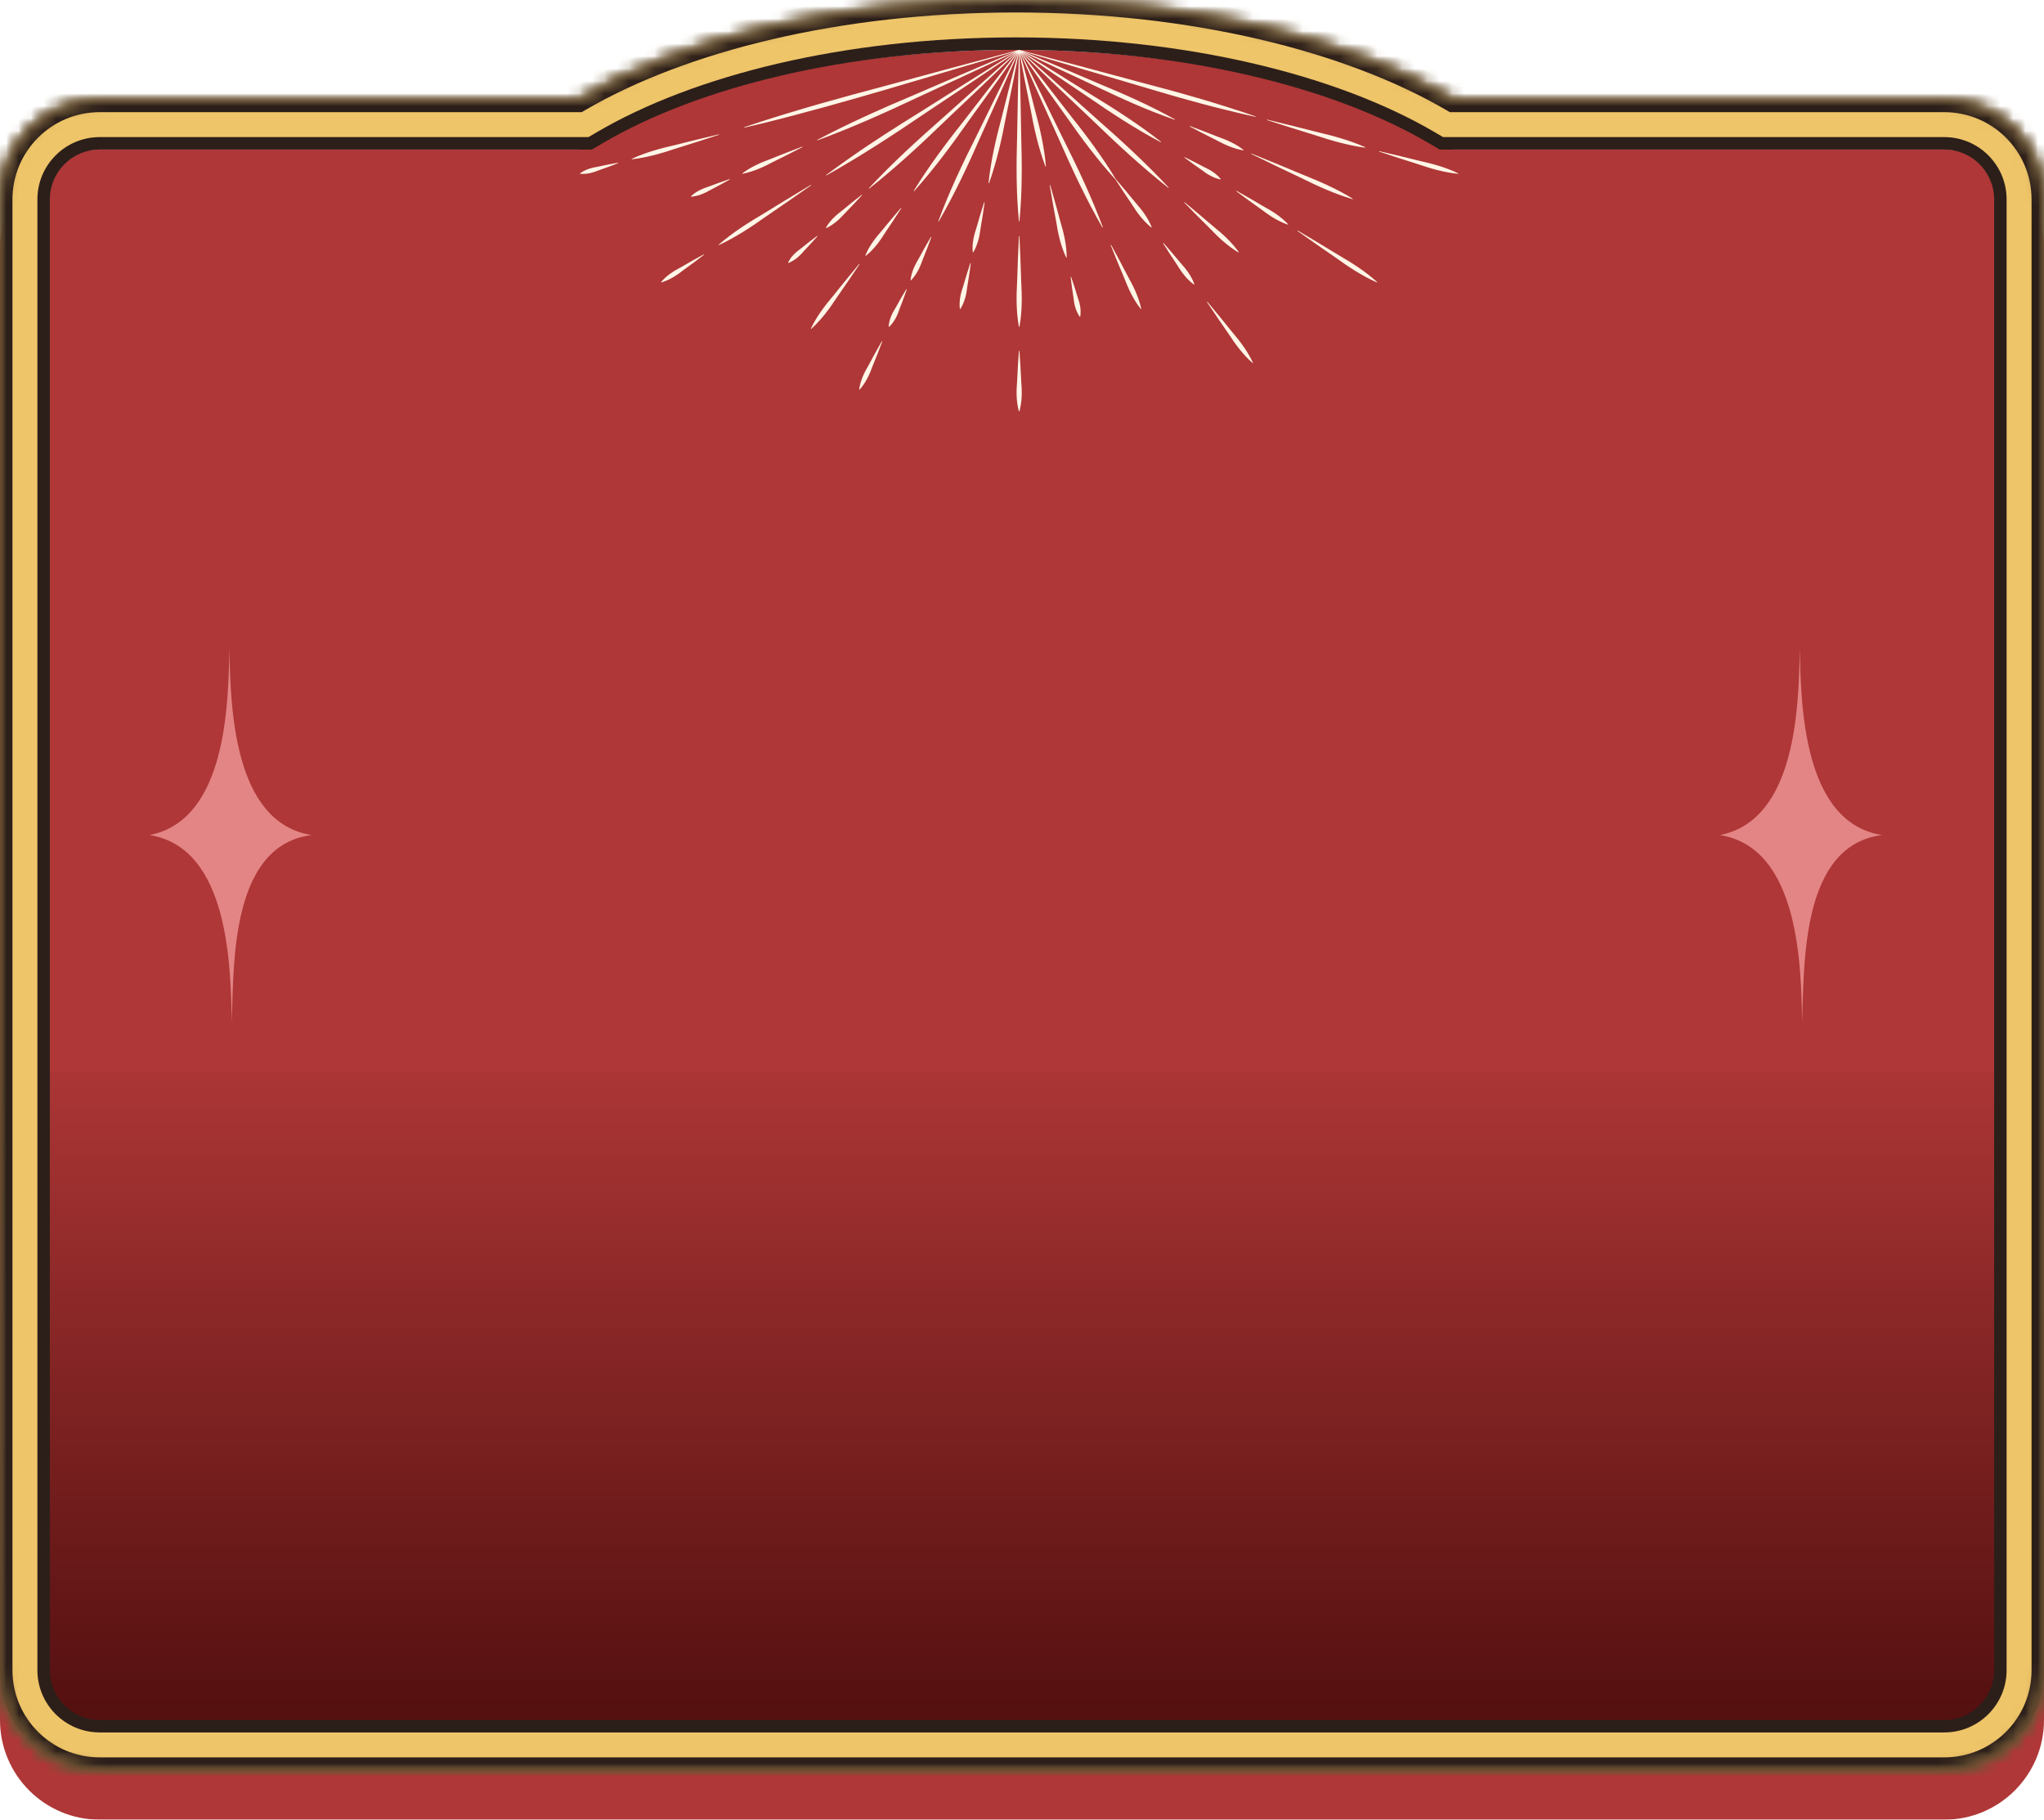 <svg width="164" height="146" viewBox="0 0 164 146" fill="none" xmlns="http://www.w3.org/2000/svg">
<g filter="url(#filter0_d_2873_43037)">
<path d="M81.5 0C95.629 0 108.254 3.114 116.6 8H156C160.418 8 164 11.582 164 16V134C164 138.418 160.418 142 156 142H8C3.582 142 1.69123e-07 138.418 0 134V16C7.08705e-07 11.582 3.582 8 8 8H46.4C54.746 3.114 67.371 0 81.5 0Z" fill="#AF3737"/>
</g>
<path d="M164 134C164 135.892 163.342 137.63 162.243 139H1.757C0.658 137.63 7.24369e-08 135.892 0 134V86H164V134Z" fill="url(#paint0_linear_2873_43037)"/>
<path d="M88.451 18.251C87.129 15.956 86.026 13.581 84.971 11.185C84.193 9.477 82.676 6.099 81.856 4.25C82.178 5.464 82.725 7.573 82.997 8.659C83.419 10.207 83.787 11.761 83.922 13.352L83.882 13.359C83.308 11.843 82.966 10.285 82.678 8.714C82.454 7.622 82.034 5.491 81.8 4.262C81.845 6.041 81.911 9.251 81.936 10.886C82.004 13.178 82.018 15.466 81.794 17.755L81.753 17.755C81.53 15.466 81.541 13.178 81.609 10.886C81.634 9.244 81.702 6.002 81.748 4.231C81.476 5.625 80.976 8.114 80.711 9.384C80.372 11.177 79.978 12.96 79.355 14.698L79.314 14.691C79.501 12.876 79.919 11.099 80.393 9.328C80.702 8.08 81.325 5.642 81.686 4.258C80.893 6.049 79.437 9.294 78.688 10.94C77.672 13.255 76.605 15.548 75.321 17.763L75.284 17.749C76.155 15.387 77.244 13.101 78.386 10.833C79.18 9.203 80.765 5.993 81.642 4.234C80.586 5.721 78.67 8.393 77.686 9.749C76.334 11.669 74.938 13.559 73.344 15.336L73.309 15.317C74.529 13.327 75.946 11.447 77.412 9.594C78.432 8.266 80.453 5.668 81.586 4.224C80.06 5.687 77.287 8.327 75.869 9.665C73.909 11.558 71.911 13.415 69.742 15.13L69.713 15.105C71.558 13.122 73.574 11.279 75.633 9.469C77.088 8.159 79.974 5.586 81.561 4.182C79.592 5.508 75.971 7.931 74.127 9.154C71.593 10.876 69.002 12.562 66.298 14.078L66.273 14.049C66.793 13.654 67.591 13.092 68.137 12.707C70.011 11.38 71.968 10.148 73.932 8.925C75.793 7.745 79.476 5.429 81.502 4.164C79.426 5.135 75.664 6.88 73.746 7.76C71.076 9.019 68.382 10.234 65.581 11.265L65.561 11.233C68.158 9.855 70.865 8.66 73.597 7.507C75.542 6.663 79.388 5.013 81.499 4.115C74.93 6.015 67.739 8.287 61.123 9.912C60.656 10.021 60.191 10.135 59.723 10.239L59.71 10.206C60.159 10.051 60.614 9.908 61.065 9.758C64.231 8.736 67.465 7.834 70.693 6.983C73.446 6.232 79.006 4.734 81.765 3.999L81.77 4.013L81.774 4.001C81.776 4.001 81.777 4.003 81.778 4.003L81.779 4C81.784 4.002 81.789 4.005 81.794 4.007C84.182 4.637 88.936 5.909 91.305 6.551C94.482 7.38 97.661 8.27 100.746 9.34L100.733 9.373C100.329 9.288 99.928 9.191 99.524 9.101L98.324 8.808C95.922 8.225 93.56 7.53 91.203 6.823C88.956 6.168 84.532 4.861 82.094 4.133C83.748 4.827 86.62 6.045 88.091 6.678C90.206 7.555 92.294 8.476 94.273 9.578L94.254 9.609C92.073 8.855 89.996 7.915 87.942 6.932C86.489 6.259 83.654 4.929 82.046 4.166C83.556 5.097 86.205 6.743 87.557 7.593C89.495 8.777 91.399 9.998 93.16 11.383L93.136 11.412C91.108 10.34 89.22 9.101 87.362 7.822C86.041 6.939 83.464 5.196 82.009 4.203C83.594 5.606 86.438 8.14 87.879 9.438C89.926 11.238 91.932 13.071 93.766 15.044L93.736 15.068C91.579 13.363 89.591 11.516 87.643 9.635C86.23 8.302 83.455 5.659 81.943 4.208C82.987 5.533 84.839 7.907 85.776 9.123C87.126 10.82 88.425 12.542 89.527 14.376L89.493 14.395C88.017 12.774 86.736 11.04 85.502 9.278C84.611 8.045 82.879 5.62 81.91 4.25C82.818 6.075 84.451 9.387 85.272 11.076C86.453 13.426 87.579 15.793 88.488 18.237L88.451 18.251ZM109.538 11.85C108.158 11.666 106.848 11.286 105.55 10.857C104.4 10.502 102.776 9.998 101.649 9.629L101.662 9.596C102.817 9.868 104.483 10.291 105.649 10.587C106.99 10.901 108.308 11.262 109.551 11.816L109.538 11.85ZM99.758 12.066C98.944 11.921 98.233 11.594 97.539 11.217C96.836 10.87 96.141 10.511 95.451 10.145L95.471 10.113C96.216 10.386 96.956 10.669 97.689 10.963C98.445 11.232 99.167 11.544 99.777 12.035L99.758 12.066ZM50.684 12.748C51.776 12.236 52.943 11.918 54.134 11.646C55.172 11.385 56.64 11.019 57.671 10.781L57.684 10.814C56.694 11.145 55.246 11.6 54.233 11.917C53.085 12.303 51.925 12.64 50.696 12.781L50.684 12.748ZM59.558 13.914C60.254 13.385 61.06 13.036 61.899 12.729C62.717 12.396 63.542 12.076 64.371 11.765L64.391 11.797C63.616 12.202 62.836 12.597 62.049 12.981C61.272 13.395 60.476 13.762 59.577 13.945L59.558 13.914ZM116.987 13.945C115.867 13.835 114.815 13.528 113.775 13.173C112.854 12.881 111.552 12.468 110.65 12.162L110.663 12.128C111.594 12.338 112.937 12.668 113.875 12.9C114.958 13.143 116.017 13.43 117 13.911L116.987 13.945ZM108.527 15.98C107.072 15.55 105.722 14.935 104.394 14.275C103.213 13.714 101.544 12.919 100.391 12.348L100.409 12.316C101.607 12.796 103.337 13.516 104.544 14.021C105.934 14.576 107.296 15.171 108.547 15.949L108.527 15.98ZM97.922 14.399C97.32 14.267 96.844 13.969 96.394 13.621C95.93 13.303 95.476 12.975 95.029 12.639L95.052 12.609C95.568 12.86 96.078 13.118 96.581 13.388C97.111 13.637 97.596 13.923 97.945 14.37L97.922 14.399ZM46.554 13.945L46.54 13.912C46.96 13.594 47.484 13.451 48.02 13.365C48.538 13.25 49.06 13.148 49.585 13.056L49.598 13.089C49.11 13.281 48.617 13.465 48.119 13.636C47.626 13.839 47.108 13.99 46.554 13.945ZM55.435 15.753C55.845 15.354 56.363 15.131 56.921 14.95C57.453 14.746 57.992 14.553 58.535 14.37L58.555 14.401C58.067 14.679 57.571 14.947 57.069 15.204C56.575 15.492 56.064 15.729 55.455 15.784L55.435 15.753ZM92.376 18.252C91.713 17.719 91.243 17.072 90.816 16.392C90.365 15.732 89.925 15.065 89.495 14.395L89.529 14.376C90.059 14.99 90.581 15.609 91.089 16.236C91.63 16.851 92.118 17.489 92.41 18.233L92.376 18.252ZM57.663 19.634C58.76 18.679 60 17.888 61.277 17.134C62.386 16.453 63.956 15.49 65.061 14.834L65.086 14.863C64.053 15.595 62.534 16.637 61.472 17.363C60.276 18.213 59.051 19.021 57.688 19.663L57.663 19.634ZM85.546 20.663C85.107 19.736 84.898 18.766 84.743 17.782C84.582 16.921 84.357 15.704 84.222 14.852L84.261 14.845C84.508 15.673 84.836 16.88 85.064 17.726C85.353 18.687 85.585 19.653 85.586 20.656L85.546 20.663ZM103.327 18.024C102.51 17.736 101.828 17.282 101.174 16.783C100.504 16.311 99.843 15.83 99.19 15.342L99.215 15.313L99.217 15.313C99.941 15.718 100.66 16.13 101.37 16.554C102.106 16.956 102.8 17.396 103.352 17.995L103.327 18.024ZM66.267 18.276C66.58 17.706 67.066 17.271 67.601 16.866C68.105 16.445 68.62 16.033 69.143 15.628L69.172 15.652C68.737 16.13 68.293 16.6 67.838 17.061C67.403 17.55 66.933 17.997 66.297 18.301L66.267 18.276ZM99.365 20.257C98.482 19.726 97.767 19.053 97.089 18.341C96.474 17.73 95.608 16.867 95.019 16.253L95.05 16.229C95.717 16.772 96.663 17.579 97.325 18.145C98.104 18.774 98.835 19.434 99.394 20.232L99.365 20.257ZM78.048 20.24C77.981 19.541 78.142 18.877 78.363 18.215C78.549 17.553 78.749 16.893 78.96 16.236L79 16.243C78.906 16.921 78.803 17.596 78.684 18.27C78.598 18.955 78.456 19.622 78.087 20.247L78.048 20.24ZM69.43 20.511C69.715 19.773 70.199 19.142 70.734 18.533C71.237 17.913 71.754 17.3 72.278 16.693L72.312 16.712C71.889 17.376 71.453 18.037 71.008 18.689C70.587 19.363 70.122 20.003 69.464 20.529L69.43 20.511ZM110.472 22.66C109.279 22.129 108.224 21.431 107.197 20.691C106.281 20.059 104.984 19.162 104.093 18.523L104.116 18.493C105.07 19.05 106.437 19.881 107.392 20.462C108.499 21.106 109.568 21.787 110.496 22.631L110.472 22.66ZM63.23 21.076C63.452 20.591 63.844 20.24 64.289 19.918C64.703 19.58 65.125 19.252 65.557 18.931L65.586 18.955L65.586 18.956C65.243 19.349 64.89 19.735 64.526 20.114C64.182 20.52 63.801 20.881 63.259 21.101L63.23 21.076ZM81.753 26.219C81.53 25.009 81.541 23.798 81.609 22.582C81.644 21.512 81.695 19.999 81.753 18.944L81.794 18.944C81.85 19.993 81.902 21.517 81.936 22.582C82.004 23.798 82.018 25.009 81.794 26.219L81.753 26.219ZM73.056 22.483C73.121 21.836 73.402 21.262 73.741 20.7C74.046 20.132 74.362 19.57 74.689 19.012L74.727 19.025C74.51 19.623 74.283 20.218 74.042 20.809C73.829 21.417 73.568 21.997 73.093 22.497L73.056 22.483ZM95.798 22.834C95.201 22.39 94.796 21.832 94.436 21.239C94.051 20.668 93.678 20.091 93.315 19.509L93.35 19.49C93.813 20.016 94.268 20.546 94.711 21.084C95.187 21.612 95.608 22.16 95.832 22.815L95.798 22.834ZM91.529 24.792C90.922 24.014 90.531 23.154 90.188 22.27C89.864 21.503 89.41 20.418 89.111 19.654L89.148 19.642C89.549 20.363 90.103 21.421 90.489 22.162C90.958 23.001 91.372 23.852 91.566 24.778L91.529 24.792ZM53.043 22.631C53.474 22.109 54.05 21.748 54.667 21.423C55.257 21.077 55.856 20.741 56.46 20.414L56.484 20.443C55.952 20.855 55.41 21.258 54.861 21.651C54.326 22.074 53.764 22.45 53.067 22.66L53.043 22.631ZM77.015 24.782C76.935 24.14 77.084 23.533 77.293 22.927C77.466 22.321 77.652 21.718 77.851 21.118L77.891 21.125C77.811 21.745 77.719 22.365 77.613 22.981C77.54 23.611 77.41 24.221 77.055 24.789L77.015 24.782ZM65.059 26.367C65.516 25.399 66.171 24.539 66.877 23.703C67.476 22.956 68.325 21.901 68.935 21.177L68.969 21.195C68.458 21.97 67.689 23.082 67.15 23.859C66.559 24.76 65.923 25.63 65.094 26.386L65.059 26.367ZM86.631 25.411C86.294 24.924 86.182 24.391 86.126 23.84C86.038 23.302 85.965 22.762 85.902 22.221L85.941 22.214C86.122 22.735 86.291 23.258 86.446 23.784C86.637 24.313 86.767 24.841 86.67 25.404L86.631 25.411ZM71.304 26.211C71.333 25.642 71.576 25.145 71.88 24.658C72.147 24.167 72.429 23.681 72.721 23.2L72.758 23.214C72.577 23.735 72.386 24.253 72.182 24.767C72.006 25.299 71.779 25.802 71.341 26.225L71.304 26.211ZM100.497 29.127C99.703 28.421 99.105 27.601 98.55 26.748C98.042 26.011 97.324 24.969 96.842 24.232L96.876 24.213C97.45 24.892 98.259 25.892 98.823 26.593C99.493 27.38 100.111 28.189 100.531 29.108L100.497 29.127ZM68.934 31.246C69.03 30.534 69.341 29.895 69.711 29.268C70.045 28.635 70.394 28.008 70.752 27.384L70.789 27.396C70.542 28.059 70.283 28.72 70.012 29.376C69.77 30.049 69.476 30.694 68.971 31.26L68.934 31.246ZM81.752 33C81.529 32.195 81.541 31.387 81.609 30.572C81.644 29.763 81.691 28.954 81.752 28.145L81.793 28.145C81.853 28.954 81.902 29.763 81.936 30.572C82.006 31.387 82.016 32.195 81.793 33L81.752 33Z" fill="#FFF5E6"/>
<mask id="path-4-inside-1_2873_43037" fill="white">
<path d="M81.5 0C95.629 0 108.254 3.114 116.6 8H156C160.418 8 164 11.582 164 16V134C164 138.418 160.418 142 156 142H8C3.582 142 1.69123e-07 138.418 0 134V16C7.08705e-07 11.582 3.582 8 8 8H46.4C54.746 3.114 67.371 0 81.5 0Z"/>
</mask>
<path d="M116.6 8L114.579 11.452L115.515 12H116.6V8ZM156 8L156 4H156V8ZM164 16L168 16V16L164 16ZM164 134L168 134V134H164ZM8 142L8 146H8V142ZM0 134L-4 134L-4 134L0 134ZM0 16L-4 16V16H0ZM46.4 8V12H47.485L48.421 11.452L46.4 8ZM81.5 0V4C95.131 4 107.007 7.019 114.579 11.452L116.6 8L118.621 4.548C109.502 -0.791 96.127 -4 81.5 -4V0ZM116.6 8V12H156V8V4H116.6V8ZM156 8L156 12C158.209 12 160 13.791 160 16L164 16L168 16C168 9.373 162.627 4 156 4L156 8ZM164 16H160V134H164H168V16H164ZM164 134L160 134C160 136.209 158.209 138 156 138V142V146C162.627 146 168 140.627 168 134L164 134ZM156 142V138H8V142V146H156V142ZM8 142L8 138C5.791 138 4 136.209 4 134L0 134L-4 134C-4 140.627 1.373 146 8 146L8 142ZM0 134H4V16H0H-4V134H0ZM0 16L4 16C4 13.791 5.791 12 8 12V8V4C1.373 4 -4 9.373 -4 16L0 16ZM8 8V12H46.4V8V4H8V8ZM46.4 8L48.421 11.452C55.993 7.019 67.869 4 81.5 4V0V-4C66.873 -4 53.498 -0.791 44.379 4.548L46.4 8Z" fill="#2C1F1A" mask="url(#path-4-inside-1_2873_43037)"/>
<mask id="path-6-inside-2_2873_43037" fill="white">
<path d="M81.5 0C95.629 0 108.254 3.114 116.6 8H156C160.418 8 164 11.582 164 16V134C164 138.418 160.418 142 156 142H8C3.582 142 1.69123e-07 138.418 0 134V16C7.08705e-07 11.582 3.582 8 8 8H46.4C54.746 3.114 67.371 0 81.5 0Z"/>
</mask>
<path d="M116.6 8L115.084 10.589L115.786 11H116.6V8ZM156 8L156 5H156V8ZM164 16L167 16V16L164 16ZM164 134L167 134V134H164ZM8 142L8 145H8V142ZM0 134L-3 134L-3 134L0 134ZM0 16L-3 16V16H0ZM46.4 8V11H47.214L47.916 10.589L46.4 8ZM81.5 0V3C95.256 3 107.318 6.043 115.084 10.589L116.6 8L118.115 5.411C109.19 0.186 96.003 -3 81.5 -3V0ZM116.6 8V11H156V8V5H116.6V8ZM156 8L156 11C158.761 11 161 13.239 161 16L164 16L167 16C167 9.925 162.075 5 156 5L156 8ZM164 16H161V134H164H167V16H164ZM164 134L161 134C161 136.761 158.761 139 156 139V142V145C162.075 145 167 140.075 167 134L164 134ZM156 142V139H8V142V145H156V142ZM8 142L8 139C5.239 139 3 136.761 3 134L0 134L-3 134C-3 140.075 1.925 145 8 145L8 142ZM0 134H3V16H0H-3V134H0ZM0 16L3 16C3 13.239 5.239 11 8 11V8V5C1.925 5 -3 9.925 -3 16L0 16ZM8 8V11H46.4V8V5H8V8ZM46.4 8L47.916 10.589C55.681 6.043 67.744 3 81.5 3V0V-3C66.997 -3 53.81 0.186 44.885 5.411L46.4 8Z" fill="#EFC569" mask="url(#path-6-inside-2_2873_43037)"/>
<mask id="path-8-inside-3_2873_43037" fill="white">
<path d="M81.5 0C95.629 0 108.254 3.114 116.6 8H156C160.418 8 164 11.582 164 16V134C164 138.418 160.418 142 156 142H8C3.582 142 1.69123e-07 138.418 0 134V16C7.08705e-07 11.582 3.582 8 8 8H46.4C54.746 3.114 67.371 0 81.5 0Z"/>
</mask>
<path d="M116.6 8L116.094 8.863L116.328 9H116.6V8ZM156 8L156 7H156V8ZM164 16L165 16V16L164 16ZM164 134L165 134V134H164ZM8 142L8 143H8V142ZM0 134L-1 134L-1 134L0 134ZM0 16L-1 16V16H0ZM46.4 8V9H46.672L46.906 8.863L46.4 8ZM81.5 0V1C95.505 1 107.942 4.09 116.094 8.863L116.6 8L117.105 7.137C108.566 2.138 95.754 -1 81.5 -1V0ZM116.6 8V9H156V8V7H116.6V8ZM156 8L156 9C159.866 9 163 12.134 163 16L164 16L165 16C165 11.029 160.971 7 156 7L156 8ZM164 16H163V134H164H165V16H164ZM164 134L163 134C163 137.866 159.866 141 156 141V142V143C160.971 143 165 138.971 165 134L164 134ZM156 142V141H8V142V143H156V142ZM8 142L8 141C4.134 141 1 137.866 1 134L0 134L-1 134C-1 138.971 3.029 143 8 143L8 142ZM0 134H1V16H0H-1V134H0ZM0 16L1 16C1 12.134 4.134 9 8 9V8V7C3.029 7 -1 11.029 -1 16L0 16ZM8 8V9H46.4V8V7H8V8ZM46.4 8L46.906 8.863C55.058 4.09 67.495 1 81.5 1V0V-1C67.246 -1 54.434 2.138 45.895 7.137L46.4 8Z" fill="#2C1F1A" mask="url(#path-8-inside-3_2873_43037)"/>
<path d="M144.406 52C144.494 56.392 144.606 65.987 151 67C144.606 67.811 144.765 77.044 144.606 81.575L144.594 82C144.506 77.608 144.406 68.013 138 67C144.217 65.784 144.317 56.392 144.406 52Z" fill="#E48585"/>
<path d="M18.406 52C18.494 56.392 18.606 65.987 25 67C18.606 67.811 18.765 77.044 18.606 81.575L18.594 82C18.506 77.608 18.406 68.013 12 67C18.217 65.784 18.317 56.392 18.406 52Z" fill="#E48585"/>
<defs>
<filter id="filter0_d_2873_43037" x="0" y="0" width="164" height="146" filterUnits="userSpaceOnUse" color-interpolation-filters="sRGB">
<feFlood flood-opacity="0" result="BackgroundImageFix"/>
<feColorMatrix in="SourceAlpha" type="matrix" values="0 0 0 0 0 0 0 0 0 0 0 0 0 0 0 0 0 0 127 0" result="hardAlpha"/>
<feOffset dy="4"/>
<feComposite in2="hardAlpha" operator="out"/>
<feColorMatrix type="matrix" values="0 0 0 0 0.173 0 0 0 0 0.122 0 0 0 0 0.102 0 0 0 1 0"/>
<feBlend mode="normal" in2="BackgroundImageFix" result="effect1_dropShadow_2873_43037"/>
<feBlend mode="normal" in="SourceGraphic" in2="effect1_dropShadow_2873_43037" result="shape"/>
</filter>
<linearGradient id="paint0_linear_2873_43037" x1="82" y1="84" x2="82" y2="137" gradientUnits="userSpaceOnUse">
<stop stop-color="#AF3737"/>
<stop offset="1" stop-color="#551010"/>
</linearGradient>
</defs>
</svg>
